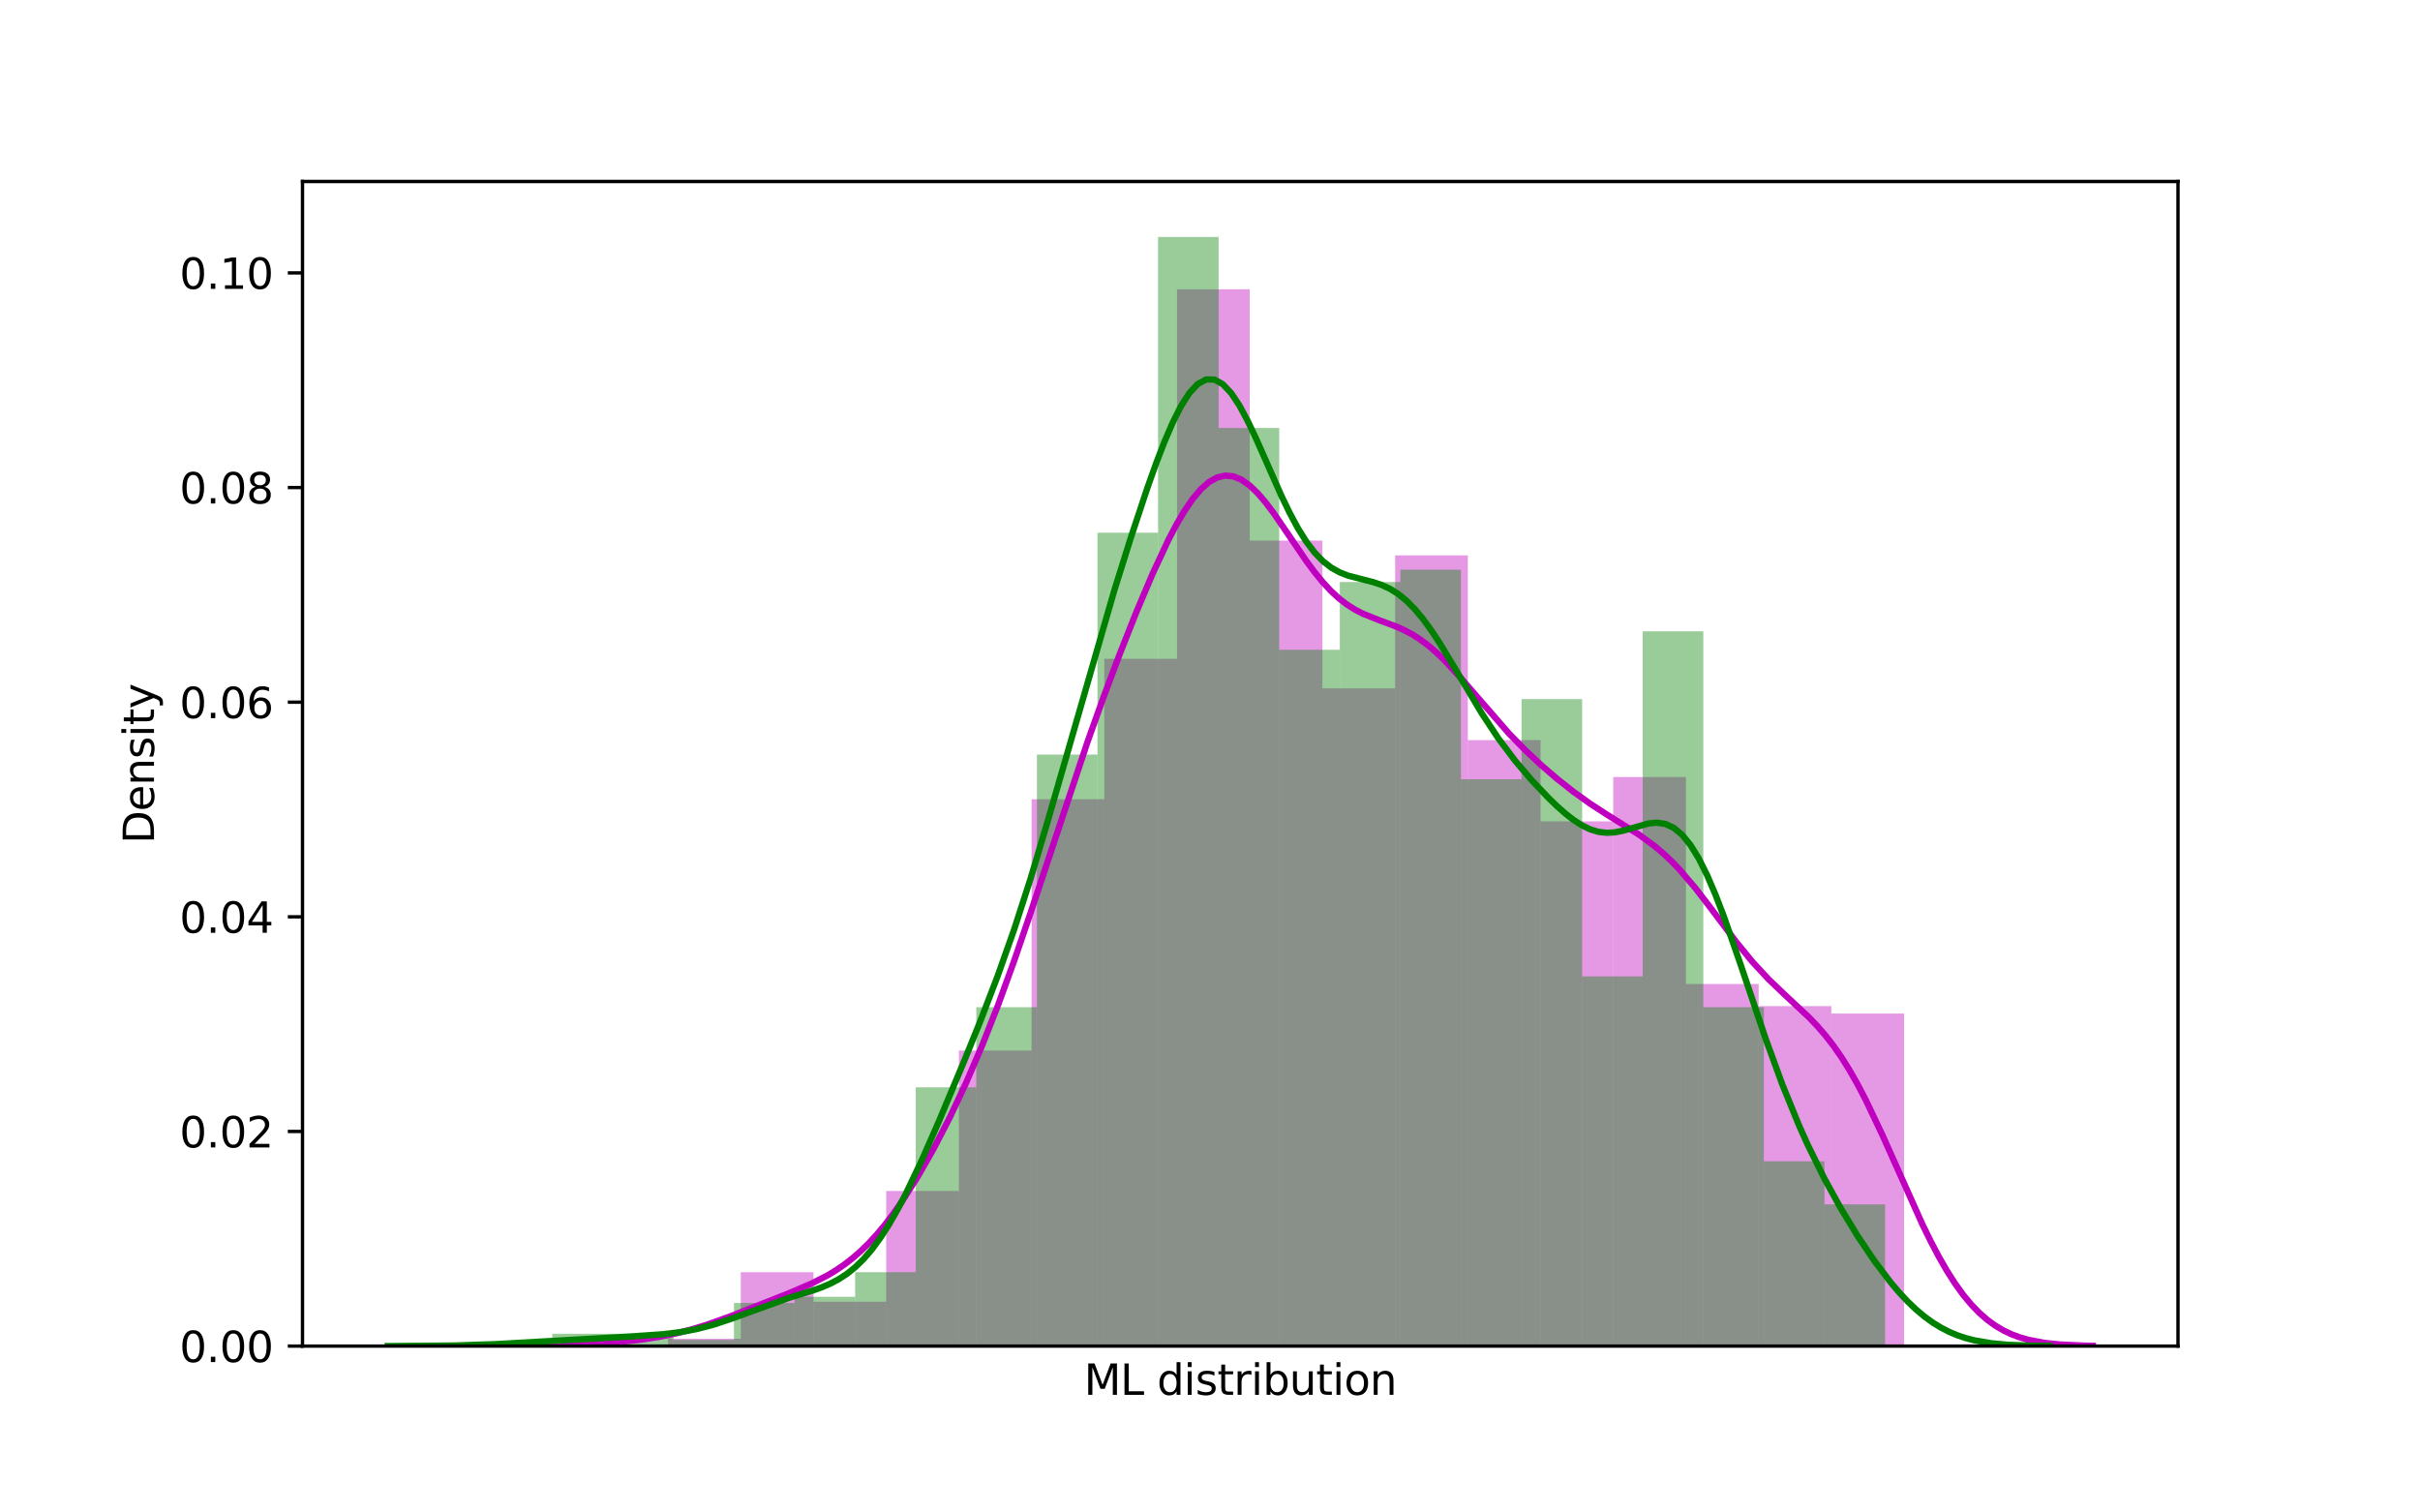<?xml version="1.0" encoding="utf-8" standalone="no"?>
<!DOCTYPE svg PUBLIC "-//W3C//DTD SVG 1.1//EN"
  "http://www.w3.org/Graphics/SVG/1.1/DTD/svg11.dtd">
<svg xmlns:xlink="http://www.w3.org/1999/xlink" width="576pt" height="360pt" viewBox="0 0 576 360" xmlns="http://www.w3.org/2000/svg" version="1.1">
 <defs>
  <style type="text/css">*{stroke-linejoin: round; stroke-linecap: butt}</style>
 </defs>
 <g id="figure_1">
  <g id="patch_1">
   <path d="M 0 360 
L 576 360 
L 576 0 
L 0 0 
z
" style="fill: #ffffff"/>
  </g>
  <g id="axes_1">
   <g id="patch_2">
    <path d="M 72 320.4 
L 518.4 320.4 
L 518.4 43.2 
L 72 43.2 
z
" style="fill: #ffffff"/>
   </g>
   <g id="patch_3">
    <path d="M 159.014 320.4 
L 176.319 320.4 
L 176.319 318.641 
L 159.014 318.641 
z
" clip-path="url(#paff41b20d9)" style="fill: #bf00bf; opacity: 0.4"/>
   </g>
   <g id="patch_4">
    <path d="M 176.319 320.4 
L 193.624 320.4 
L 193.624 302.81 
L 176.319 302.81 
z
" clip-path="url(#paff41b20d9)" style="fill: #bf00bf; opacity: 0.4"/>
   </g>
   <g id="patch_5">
    <path d="M 193.624 320.4 
L 210.929 320.4 
L 210.929 309.846 
L 193.624 309.846 
z
" clip-path="url(#paff41b20d9)" style="fill: #bf00bf; opacity: 0.4"/>
   </g>
   <g id="patch_6">
    <path d="M 210.929 320.4 
L 228.234 320.4 
L 228.234 283.461 
L 210.929 283.461 
z
" clip-path="url(#paff41b20d9)" style="fill: #bf00bf; opacity: 0.4"/>
   </g>
   <g id="patch_7">
    <path d="M 228.234 320.4 
L 245.539 320.4 
L 245.539 250.039 
L 228.234 250.039 
z
" clip-path="url(#paff41b20d9)" style="fill: #bf00bf; opacity: 0.4"/>
   </g>
   <g id="patch_8">
    <path d="M 245.539 320.4 
L 262.844 320.4 
L 262.844 190.233 
L 245.539 190.233 
z
" clip-path="url(#paff41b20d9)" style="fill: #bf00bf; opacity: 0.4"/>
   </g>
   <g id="patch_9">
    <path d="M 262.844 320.4 
L 280.149 320.4 
L 280.149 156.811 
L 262.844 156.811 
z
" clip-path="url(#paff41b20d9)" style="fill: #bf00bf; opacity: 0.4"/>
   </g>
   <g id="patch_10">
    <path d="M 280.149 320.4 
L 297.454 320.4 
L 297.454 68.86 
L 280.149 68.86 
z
" clip-path="url(#paff41b20d9)" style="fill: #bf00bf; opacity: 0.4"/>
   </g>
   <g id="patch_11">
    <path d="M 297.454 320.4 
L 314.759 320.4 
L 314.759 128.667 
L 297.454 128.667 
z
" clip-path="url(#paff41b20d9)" style="fill: #bf00bf; opacity: 0.4"/>
   </g>
   <g id="patch_12">
    <path d="M 314.759 320.4 
L 332.064 320.4 
L 332.064 163.847 
L 314.759 163.847 
z
" clip-path="url(#paff41b20d9)" style="fill: #bf00bf; opacity: 0.4"/>
   </g>
   <g id="patch_13">
    <path d="M 332.064 320.4 
L 349.369 320.4 
L 349.369 132.185 
L 332.064 132.185 
z
" clip-path="url(#paff41b20d9)" style="fill: #bf00bf; opacity: 0.4"/>
   </g>
   <g id="patch_14">
    <path d="M 349.369 320.4 
L 366.674 320.4 
L 366.674 176.16 
L 349.369 176.16 
z
" clip-path="url(#paff41b20d9)" style="fill: #bf00bf; opacity: 0.4"/>
   </g>
   <g id="patch_15">
    <path d="M 366.674 320.4 
L 383.979 320.4 
L 383.979 195.51 
L 366.674 195.51 
z
" clip-path="url(#paff41b20d9)" style="fill: #bf00bf; opacity: 0.4"/>
   </g>
   <g id="patch_16">
    <path d="M 383.979 320.4 
L 401.284 320.4 
L 401.284 184.955 
L 383.979 184.955 
z
" clip-path="url(#paff41b20d9)" style="fill: #bf00bf; opacity: 0.4"/>
   </g>
   <g id="patch_17">
    <path d="M 401.284 320.4 
L 418.589 320.4 
L 418.589 234.208 
L 401.284 234.208 
z
" clip-path="url(#paff41b20d9)" style="fill: #bf00bf; opacity: 0.4"/>
   </g>
   <g id="patch_18">
    <path d="M 418.589 320.4 
L 435.894 320.4 
L 435.894 239.485 
L 418.589 239.485 
z
" clip-path="url(#paff41b20d9)" style="fill: #bf00bf; opacity: 0.4"/>
   </g>
   <g id="patch_19">
    <path d="M 435.894 320.4 
L 453.199 320.4 
L 453.199 241.244 
L 435.894 241.244 
z
" clip-path="url(#paff41b20d9)" style="fill: #bf00bf; opacity: 0.4"/>
   </g>
   <g id="patch_20">
    <path d="M 131.441 320.4 
L 145.861 320.4 
L 145.861 317.467 
L 131.441 317.467 
z
" clip-path="url(#paff41b20d9)" style="fill: #008000; opacity: 0.4"/>
   </g>
   <g id="patch_21">
    <path d="M 145.861 320.4 
L 160.281 320.4 
L 160.281 317.467 
L 145.861 317.467 
z
" clip-path="url(#paff41b20d9)" style="fill: #008000; opacity: 0.4"/>
   </g>
   <g id="patch_22">
    <path d="M 160.281 320.4 
L 174.7 320.4 
L 174.7 318.933 
L 160.281 318.933 
z
" clip-path="url(#paff41b20d9)" style="fill: #008000; opacity: 0.4"/>
   </g>
   <g id="patch_23">
    <path d="M 174.7 320.4 
L 189.12 320.4 
L 189.12 310.133 
L 174.7 310.133 
z
" clip-path="url(#paff41b20d9)" style="fill: #008000; opacity: 0.4"/>
   </g>
   <g id="patch_24">
    <path d="M 189.12 320.4 
L 203.539 320.4 
L 203.539 308.667 
L 189.12 308.667 
z
" clip-path="url(#paff41b20d9)" style="fill: #008000; opacity: 0.4"/>
   </g>
   <g id="patch_25">
    <path d="M 203.539 320.4 
L 217.959 320.4 
L 217.959 302.8 
L 203.539 302.8 
z
" clip-path="url(#paff41b20d9)" style="fill: #008000; opacity: 0.4"/>
   </g>
   <g id="patch_26">
    <path d="M 217.959 320.4 
L 232.379 320.4 
L 232.379 258.8 
L 217.959 258.8 
z
" clip-path="url(#paff41b20d9)" style="fill: #008000; opacity: 0.4"/>
   </g>
   <g id="patch_27">
    <path d="M 232.379 320.4 
L 246.798 320.4 
L 246.798 239.733 
L 232.379 239.733 
z
" clip-path="url(#paff41b20d9)" style="fill: #008000; opacity: 0.4"/>
   </g>
   <g id="patch_28">
    <path d="M 246.798 320.4 
L 261.218 320.4 
L 261.218 179.6 
L 246.798 179.6 
z
" clip-path="url(#paff41b20d9)" style="fill: #008000; opacity: 0.4"/>
   </g>
   <g id="patch_29">
    <path d="M 261.218 320.4 
L 275.637 320.4 
L 275.637 126.8 
L 261.218 126.8 
z
" clip-path="url(#paff41b20d9)" style="fill: #008000; opacity: 0.4"/>
   </g>
   <g id="patch_30">
    <path d="M 275.637 320.4 
L 290.057 320.4 
L 290.057 56.4 
L 275.637 56.4 
z
" clip-path="url(#paff41b20d9)" style="fill: #008000; opacity: 0.4"/>
   </g>
   <g id="patch_31">
    <path d="M 290.057 320.4 
L 304.476 320.4 
L 304.476 101.867 
L 290.057 101.867 
z
" clip-path="url(#paff41b20d9)" style="fill: #008000; opacity: 0.4"/>
   </g>
   <g id="patch_32">
    <path d="M 304.476 320.4 
L 318.896 320.4 
L 318.896 154.667 
L 304.476 154.667 
z
" clip-path="url(#paff41b20d9)" style="fill: #008000; opacity: 0.4"/>
   </g>
   <g id="patch_33">
    <path d="M 318.896 320.4 
L 333.316 320.4 
L 333.316 138.533 
L 318.896 138.533 
z
" clip-path="url(#paff41b20d9)" style="fill: #008000; opacity: 0.4"/>
   </g>
   <g id="patch_34">
    <path d="M 333.316 320.4 
L 347.735 320.4 
L 347.735 135.6 
L 333.316 135.6 
z
" clip-path="url(#paff41b20d9)" style="fill: #008000; opacity: 0.4"/>
   </g>
   <g id="patch_35">
    <path d="M 347.735 320.4 
L 362.155 320.4 
L 362.155 185.467 
L 347.735 185.467 
z
" clip-path="url(#paff41b20d9)" style="fill: #008000; opacity: 0.4"/>
   </g>
   <g id="patch_36">
    <path d="M 362.155 320.4 
L 376.574 320.4 
L 376.574 166.4 
L 362.155 166.4 
z
" clip-path="url(#paff41b20d9)" style="fill: #008000; opacity: 0.4"/>
   </g>
   <g id="patch_37">
    <path d="M 376.574 320.4 
L 390.994 320.4 
L 390.994 232.4 
L 376.574 232.4 
z
" clip-path="url(#paff41b20d9)" style="fill: #008000; opacity: 0.4"/>
   </g>
   <g id="patch_38">
    <path d="M 390.994 320.4 
L 405.414 320.4 
L 405.414 150.267 
L 390.994 150.267 
z
" clip-path="url(#paff41b20d9)" style="fill: #008000; opacity: 0.4"/>
   </g>
   <g id="patch_39">
    <path d="M 405.414 320.4 
L 419.833 320.4 
L 419.833 239.733 
L 405.414 239.733 
z
" clip-path="url(#paff41b20d9)" style="fill: #008000; opacity: 0.4"/>
   </g>
   <g id="patch_40">
    <path d="M 419.833 320.4 
L 434.253 320.4 
L 434.253 276.4 
L 419.833 276.4 
z
" clip-path="url(#paff41b20d9)" style="fill: #008000; opacity: 0.4"/>
   </g>
   <g id="patch_41">
    <path d="M 434.253 320.4 
L 448.672 320.4 
L 448.672 286.667 
L 434.253 286.667 
z
" clip-path="url(#paff41b20d9)" style="fill: #008000; opacity: 0.4"/>
   </g>
   <g id="matplotlib.axis_1">
    <g id="text_1">
     <!-- ML distribution -->
     <g transform="translate(258.018 331.998) scale(0.1 -0.1)">
      <defs>
       <path id="DejaVuSans-4d" d="M 628 4666 
L 1569 4666 
L 2759 1491 
L 3956 4666 
L 4897 4666 
L 4897 0 
L 4281 0 
L 4281 4097 
L 3078 897 
L 2444 897 
L 1241 4097 
L 1241 0 
L 628 0 
L 628 4666 
z
" transform="scale(0.016)"/>
       <path id="DejaVuSans-4c" d="M 628 4666 
L 1259 4666 
L 1259 531 
L 3531 531 
L 3531 0 
L 628 0 
L 628 4666 
z
" transform="scale(0.016)"/>
       <path id="DejaVuSans-20" transform="scale(0.016)"/>
       <path id="DejaVuSans-64" d="M 2906 2969 
L 2906 4863 
L 3481 4863 
L 3481 0 
L 2906 0 
L 2906 525 
Q 2725 213 2448 61 
Q 2172 -91 1784 -91 
Q 1150 -91 751 415 
Q 353 922 353 1747 
Q 353 2572 751 3078 
Q 1150 3584 1784 3584 
Q 2172 3584 2448 3432 
Q 2725 3281 2906 2969 
z
M 947 1747 
Q 947 1113 1208 752 
Q 1469 391 1925 391 
Q 2381 391 2643 752 
Q 2906 1113 2906 1747 
Q 2906 2381 2643 2742 
Q 2381 3103 1925 3103 
Q 1469 3103 1208 2742 
Q 947 2381 947 1747 
z
" transform="scale(0.016)"/>
       <path id="DejaVuSans-69" d="M 603 3500 
L 1178 3500 
L 1178 0 
L 603 0 
L 603 3500 
z
M 603 4863 
L 1178 4863 
L 1178 4134 
L 603 4134 
L 603 4863 
z
" transform="scale(0.016)"/>
       <path id="DejaVuSans-73" d="M 2834 3397 
L 2834 2853 
Q 2591 2978 2328 3040 
Q 2066 3103 1784 3103 
Q 1356 3103 1142 2972 
Q 928 2841 928 2578 
Q 928 2378 1081 2264 
Q 1234 2150 1697 2047 
L 1894 2003 
Q 2506 1872 2764 1633 
Q 3022 1394 3022 966 
Q 3022 478 2636 193 
Q 2250 -91 1575 -91 
Q 1294 -91 989 -36 
Q 684 19 347 128 
L 347 722 
Q 666 556 975 473 
Q 1284 391 1588 391 
Q 1994 391 2212 530 
Q 2431 669 2431 922 
Q 2431 1156 2273 1281 
Q 2116 1406 1581 1522 
L 1381 1569 
Q 847 1681 609 1914 
Q 372 2147 372 2553 
Q 372 3047 722 3315 
Q 1072 3584 1716 3584 
Q 2034 3584 2315 3537 
Q 2597 3491 2834 3397 
z
" transform="scale(0.016)"/>
       <path id="DejaVuSans-74" d="M 1172 4494 
L 1172 3500 
L 2356 3500 
L 2356 3053 
L 1172 3053 
L 1172 1153 
Q 1172 725 1289 603 
Q 1406 481 1766 481 
L 2356 481 
L 2356 0 
L 1766 0 
Q 1100 0 847 248 
Q 594 497 594 1153 
L 594 3053 
L 172 3053 
L 172 3500 
L 594 3500 
L 594 4494 
L 1172 4494 
z
" transform="scale(0.016)"/>
       <path id="DejaVuSans-72" d="M 2631 2963 
Q 2534 3019 2420 3045 
Q 2306 3072 2169 3072 
Q 1681 3072 1420 2755 
Q 1159 2438 1159 1844 
L 1159 0 
L 581 0 
L 581 3500 
L 1159 3500 
L 1159 2956 
Q 1341 3275 1631 3429 
Q 1922 3584 2338 3584 
Q 2397 3584 2469 3576 
Q 2541 3569 2628 3553 
L 2631 2963 
z
" transform="scale(0.016)"/>
       <path id="DejaVuSans-62" d="M 3116 1747 
Q 3116 2381 2855 2742 
Q 2594 3103 2138 3103 
Q 1681 3103 1420 2742 
Q 1159 2381 1159 1747 
Q 1159 1113 1420 752 
Q 1681 391 2138 391 
Q 2594 391 2855 752 
Q 3116 1113 3116 1747 
z
M 1159 2969 
Q 1341 3281 1617 3432 
Q 1894 3584 2278 3584 
Q 2916 3584 3314 3078 
Q 3713 2572 3713 1747 
Q 3713 922 3314 415 
Q 2916 -91 2278 -91 
Q 1894 -91 1617 61 
Q 1341 213 1159 525 
L 1159 0 
L 581 0 
L 581 4863 
L 1159 4863 
L 1159 2969 
z
" transform="scale(0.016)"/>
       <path id="DejaVuSans-75" d="M 544 1381 
L 544 3500 
L 1119 3500 
L 1119 1403 
Q 1119 906 1312 657 
Q 1506 409 1894 409 
Q 2359 409 2629 706 
Q 2900 1003 2900 1516 
L 2900 3500 
L 3475 3500 
L 3475 0 
L 2900 0 
L 2900 538 
Q 2691 219 2414 64 
Q 2138 -91 1772 -91 
Q 1169 -91 856 284 
Q 544 659 544 1381 
z
M 1991 3584 
L 1991 3584 
z
" transform="scale(0.016)"/>
       <path id="DejaVuSans-6f" d="M 1959 3097 
Q 1497 3097 1228 2736 
Q 959 2375 959 1747 
Q 959 1119 1226 758 
Q 1494 397 1959 397 
Q 2419 397 2687 759 
Q 2956 1122 2956 1747 
Q 2956 2369 2687 2733 
Q 2419 3097 1959 3097 
z
M 1959 3584 
Q 2709 3584 3137 3096 
Q 3566 2609 3566 1747 
Q 3566 888 3137 398 
Q 2709 -91 1959 -91 
Q 1206 -91 779 398 
Q 353 888 353 1747 
Q 353 2609 779 3096 
Q 1206 3584 1959 3584 
z
" transform="scale(0.016)"/>
       <path id="DejaVuSans-6e" d="M 3513 2113 
L 3513 0 
L 2938 0 
L 2938 2094 
Q 2938 2591 2744 2837 
Q 2550 3084 2163 3084 
Q 1697 3084 1428 2787 
Q 1159 2491 1159 1978 
L 1159 0 
L 581 0 
L 581 3500 
L 1159 3500 
L 1159 2956 
Q 1366 3272 1645 3428 
Q 1925 3584 2291 3584 
Q 2894 3584 3203 3211 
Q 3513 2838 3513 2113 
z
" transform="scale(0.016)"/>
      </defs>
      <use xlink:href="#DejaVuSans-4d"/>
      <use xlink:href="#DejaVuSans-4c" x="86.279"/>
      <use xlink:href="#DejaVuSans-20" x="141.992"/>
      <use xlink:href="#DejaVuSans-64" x="173.779"/>
      <use xlink:href="#DejaVuSans-69" x="237.256"/>
      <use xlink:href="#DejaVuSans-73" x="265.039"/>
      <use xlink:href="#DejaVuSans-74" x="317.139"/>
      <use xlink:href="#DejaVuSans-72" x="356.348"/>
      <use xlink:href="#DejaVuSans-69" x="397.461"/>
      <use xlink:href="#DejaVuSans-62" x="425.244"/>
      <use xlink:href="#DejaVuSans-75" x="488.721"/>
      <use xlink:href="#DejaVuSans-74" x="552.1"/>
      <use xlink:href="#DejaVuSans-69" x="591.309"/>
      <use xlink:href="#DejaVuSans-6f" x="619.092"/>
      <use xlink:href="#DejaVuSans-6e" x="680.273"/>
     </g>
    </g>
   </g>
   <g id="matplotlib.axis_2">
    <g id="ytick_1">
     <g id="line2d_1">
      <defs>
       <path id="mab5a157e5b" d="M 0 0 
L -3.5 0 
" style="stroke: #000000; stroke-width: 0.8"/>
      </defs>
      <g>
       <use xlink:href="#mab5a157e5b" x="72" y="320.4" style="stroke: #000000; stroke-width: 0.8"/>
      </g>
     </g>
     <g id="text_2">
      <!-- 0.00 -->
      <g transform="translate(42.734 324.199) scale(0.1 -0.1)">
       <defs>
        <path id="DejaVuSans-30" d="M 2034 4250 
Q 1547 4250 1301 3770 
Q 1056 3291 1056 2328 
Q 1056 1369 1301 889 
Q 1547 409 2034 409 
Q 2525 409 2770 889 
Q 3016 1369 3016 2328 
Q 3016 3291 2770 3770 
Q 2525 4250 2034 4250 
z
M 2034 4750 
Q 2819 4750 3233 4129 
Q 3647 3509 3647 2328 
Q 3647 1150 3233 529 
Q 2819 -91 2034 -91 
Q 1250 -91 836 529 
Q 422 1150 422 2328 
Q 422 3509 836 4129 
Q 1250 4750 2034 4750 
z
" transform="scale(0.016)"/>
        <path id="DejaVuSans-2e" d="M 684 794 
L 1344 794 
L 1344 0 
L 684 0 
L 684 794 
z
" transform="scale(0.016)"/>
       </defs>
       <use xlink:href="#DejaVuSans-30"/>
       <use xlink:href="#DejaVuSans-2e" x="63.623"/>
       <use xlink:href="#DejaVuSans-30" x="95.41"/>
       <use xlink:href="#DejaVuSans-30" x="159.033"/>
      </g>
     </g>
    </g>
    <g id="ytick_2">
     <g id="line2d_2">
      <g>
       <use xlink:href="#mab5a157e5b" x="72" y="269.31" style="stroke: #000000; stroke-width: 0.8"/>
      </g>
     </g>
     <g id="text_3">
      <!-- 0.02 -->
      <g transform="translate(42.734 273.109) scale(0.1 -0.1)">
       <defs>
        <path id="DejaVuSans-32" d="M 1228 531 
L 3431 531 
L 3431 0 
L 469 0 
L 469 531 
Q 828 903 1448 1529 
Q 2069 2156 2228 2338 
Q 2531 2678 2651 2914 
Q 2772 3150 2772 3378 
Q 2772 3750 2511 3984 
Q 2250 4219 1831 4219 
Q 1534 4219 1204 4116 
Q 875 4013 500 3803 
L 500 4441 
Q 881 4594 1212 4672 
Q 1544 4750 1819 4750 
Q 2544 4750 2975 4387 
Q 3406 4025 3406 3419 
Q 3406 3131 3298 2873 
Q 3191 2616 2906 2266 
Q 2828 2175 2409 1742 
Q 1991 1309 1228 531 
z
" transform="scale(0.016)"/>
       </defs>
       <use xlink:href="#DejaVuSans-30"/>
       <use xlink:href="#DejaVuSans-2e" x="63.623"/>
       <use xlink:href="#DejaVuSans-30" x="95.41"/>
       <use xlink:href="#DejaVuSans-32" x="159.033"/>
      </g>
     </g>
    </g>
    <g id="ytick_3">
     <g id="line2d_3">
      <g>
       <use xlink:href="#mab5a157e5b" x="72" y="218.22" style="stroke: #000000; stroke-width: 0.8"/>
      </g>
     </g>
     <g id="text_4">
      <!-- 0.04 -->
      <g transform="translate(42.734 222.02) scale(0.1 -0.1)">
       <defs>
        <path id="DejaVuSans-34" d="M 2419 4116 
L 825 1625 
L 2419 1625 
L 2419 4116 
z
M 2253 4666 
L 3047 4666 
L 3047 1625 
L 3713 1625 
L 3713 1100 
L 3047 1100 
L 3047 0 
L 2419 0 
L 2419 1100 
L 313 1100 
L 313 1709 
L 2253 4666 
z
" transform="scale(0.016)"/>
       </defs>
       <use xlink:href="#DejaVuSans-30"/>
       <use xlink:href="#DejaVuSans-2e" x="63.623"/>
       <use xlink:href="#DejaVuSans-30" x="95.41"/>
       <use xlink:href="#DejaVuSans-34" x="159.033"/>
      </g>
     </g>
    </g>
    <g id="ytick_4">
     <g id="line2d_4">
      <g>
       <use xlink:href="#mab5a157e5b" x="72" y="167.131" style="stroke: #000000; stroke-width: 0.8"/>
      </g>
     </g>
     <g id="text_5">
      <!-- 0.06 -->
      <g transform="translate(42.734 170.93) scale(0.1 -0.1)">
       <defs>
        <path id="DejaVuSans-36" d="M 2113 2584 
Q 1688 2584 1439 2293 
Q 1191 2003 1191 1497 
Q 1191 994 1439 701 
Q 1688 409 2113 409 
Q 2538 409 2786 701 
Q 3034 994 3034 1497 
Q 3034 2003 2786 2293 
Q 2538 2584 2113 2584 
z
M 3366 4563 
L 3366 3988 
Q 3128 4100 2886 4159 
Q 2644 4219 2406 4219 
Q 1781 4219 1451 3797 
Q 1122 3375 1075 2522 
Q 1259 2794 1537 2939 
Q 1816 3084 2150 3084 
Q 2853 3084 3261 2657 
Q 3669 2231 3669 1497 
Q 3669 778 3244 343 
Q 2819 -91 2113 -91 
Q 1303 -91 875 529 
Q 447 1150 447 2328 
Q 447 3434 972 4092 
Q 1497 4750 2381 4750 
Q 2619 4750 2861 4703 
Q 3103 4656 3366 4563 
z
" transform="scale(0.016)"/>
       </defs>
       <use xlink:href="#DejaVuSans-30"/>
       <use xlink:href="#DejaVuSans-2e" x="63.623"/>
       <use xlink:href="#DejaVuSans-30" x="95.41"/>
       <use xlink:href="#DejaVuSans-36" x="159.033"/>
      </g>
     </g>
    </g>
    <g id="ytick_5">
     <g id="line2d_5">
      <g>
       <use xlink:href="#mab5a157e5b" x="72" y="116.041" style="stroke: #000000; stroke-width: 0.8"/>
      </g>
     </g>
     <g id="text_6">
      <!-- 0.08 -->
      <g transform="translate(42.734 119.84) scale(0.1 -0.1)">
       <defs>
        <path id="DejaVuSans-38" d="M 2034 2216 
Q 1584 2216 1326 1975 
Q 1069 1734 1069 1313 
Q 1069 891 1326 650 
Q 1584 409 2034 409 
Q 2484 409 2743 651 
Q 3003 894 3003 1313 
Q 3003 1734 2745 1975 
Q 2488 2216 2034 2216 
z
M 1403 2484 
Q 997 2584 770 2862 
Q 544 3141 544 3541 
Q 544 4100 942 4425 
Q 1341 4750 2034 4750 
Q 2731 4750 3128 4425 
Q 3525 4100 3525 3541 
Q 3525 3141 3298 2862 
Q 3072 2584 2669 2484 
Q 3125 2378 3379 2068 
Q 3634 1759 3634 1313 
Q 3634 634 3220 271 
Q 2806 -91 2034 -91 
Q 1263 -91 848 271 
Q 434 634 434 1313 
Q 434 1759 690 2068 
Q 947 2378 1403 2484 
z
M 1172 3481 
Q 1172 3119 1398 2916 
Q 1625 2713 2034 2713 
Q 2441 2713 2670 2916 
Q 2900 3119 2900 3481 
Q 2900 3844 2670 4047 
Q 2441 4250 2034 4250 
Q 1625 4250 1398 4047 
Q 1172 3844 1172 3481 
z
" transform="scale(0.016)"/>
       </defs>
       <use xlink:href="#DejaVuSans-30"/>
       <use xlink:href="#DejaVuSans-2e" x="63.623"/>
       <use xlink:href="#DejaVuSans-30" x="95.41"/>
       <use xlink:href="#DejaVuSans-38" x="159.033"/>
      </g>
     </g>
    </g>
    <g id="ytick_6">
     <g id="line2d_6">
      <g>
       <use xlink:href="#mab5a157e5b" x="72" y="64.951" style="stroke: #000000; stroke-width: 0.8"/>
      </g>
     </g>
     <g id="text_7">
      <!-- 0.10 -->
      <g transform="translate(42.734 68.75) scale(0.1 -0.1)">
       <defs>
        <path id="DejaVuSans-31" d="M 794 531 
L 1825 531 
L 1825 4091 
L 703 3866 
L 703 4441 
L 1819 4666 
L 2450 4666 
L 2450 531 
L 3481 531 
L 3481 0 
L 794 0 
L 794 531 
z
" transform="scale(0.016)"/>
       </defs>
       <use xlink:href="#DejaVuSans-30"/>
       <use xlink:href="#DejaVuSans-2e" x="63.623"/>
       <use xlink:href="#DejaVuSans-31" x="95.41"/>
       <use xlink:href="#DejaVuSans-30" x="159.033"/>
      </g>
     </g>
    </g>
    <g id="text_8">
     <!-- Density -->
     <g transform="translate(36.655 200.809) rotate(-90) scale(0.1 -0.1)">
      <defs>
       <path id="DejaVuSans-44" d="M 1259 4147 
L 1259 519 
L 2022 519 
Q 2988 519 3436 956 
Q 3884 1394 3884 2338 
Q 3884 3275 3436 3711 
Q 2988 4147 2022 4147 
L 1259 4147 
z
M 628 4666 
L 1925 4666 
Q 3281 4666 3915 4102 
Q 4550 3538 4550 2338 
Q 4550 1131 3912 565 
Q 3275 0 1925 0 
L 628 0 
L 628 4666 
z
" transform="scale(0.016)"/>
       <path id="DejaVuSans-65" d="M 3597 1894 
L 3597 1613 
L 953 1613 
Q 991 1019 1311 708 
Q 1631 397 2203 397 
Q 2534 397 2845 478 
Q 3156 559 3463 722 
L 3463 178 
Q 3153 47 2828 -22 
Q 2503 -91 2169 -91 
Q 1331 -91 842 396 
Q 353 884 353 1716 
Q 353 2575 817 3079 
Q 1281 3584 2069 3584 
Q 2775 3584 3186 3129 
Q 3597 2675 3597 1894 
z
M 3022 2063 
Q 3016 2534 2758 2815 
Q 2500 3097 2075 3097 
Q 1594 3097 1305 2825 
Q 1016 2553 972 2059 
L 3022 2063 
z
" transform="scale(0.016)"/>
       <path id="DejaVuSans-79" d="M 2059 -325 
Q 1816 -950 1584 -1140 
Q 1353 -1331 966 -1331 
L 506 -1331 
L 506 -850 
L 844 -850 
Q 1081 -850 1212 -737 
Q 1344 -625 1503 -206 
L 1606 56 
L 191 3500 
L 800 3500 
L 1894 763 
L 2988 3500 
L 3597 3500 
L 2059 -325 
z
" transform="scale(0.016)"/>
      </defs>
      <use xlink:href="#DejaVuSans-44"/>
      <use xlink:href="#DejaVuSans-65" x="77.002"/>
      <use xlink:href="#DejaVuSans-6e" x="138.525"/>
      <use xlink:href="#DejaVuSans-73" x="201.904"/>
      <use xlink:href="#DejaVuSans-69" x="254.004"/>
      <use xlink:href="#DejaVuSans-74" x="281.787"/>
      <use xlink:href="#DejaVuSans-79" x="320.996"/>
     </g>
    </g>
   </g>
   <g id="line2d_7">
    <path d="M 114.104 320.391 
L 129.542 320.272 
L 139.19 319.975 
L 146.909 319.473 
L 152.698 318.845 
L 156.557 318.254 
L 160.417 317.488 
L 164.276 316.522 
L 168.135 315.353 
L 173.924 313.285 
L 187.432 307.954 
L 193.221 305.483 
L 197.08 303.498 
L 199.01 302.331 
L 200.94 301.014 
L 202.869 299.526 
L 204.799 297.848 
L 206.729 295.966 
L 208.658 293.874 
L 210.588 291.567 
L 212.518 289.047 
L 214.447 286.321 
L 218.307 280.281 
L 222.166 273.513 
L 226.025 266.05 
L 229.885 257.87 
L 233.744 248.908 
L 237.603 239.107 
L 241.463 228.486 
L 245.322 217.189 
L 258.83 176.626 
L 262.689 165.84 
L 266.549 155.583 
L 270.408 145.846 
L 274.267 136.712 
L 278.127 128.45 
L 280.056 124.781 
L 281.986 121.509 
L 283.916 118.702 
L 285.845 116.422 
L 287.775 114.724 
L 289.705 113.643 
L 291.634 113.199 
L 293.564 113.388 
L 295.494 114.184 
L 297.423 115.54 
L 299.353 117.387 
L 301.283 119.643 
L 303.212 122.21 
L 307.072 127.864 
L 310.931 133.526 
L 312.861 136.135 
L 314.79 138.507 
L 316.72 140.598 
L 318.65 142.389 
L 320.579 143.882 
L 322.509 145.101 
L 324.439 146.092 
L 328.298 147.632 
L 332.157 149.065 
L 334.087 149.915 
L 336.017 150.929 
L 337.946 152.143 
L 339.876 153.576 
L 341.806 155.227 
L 343.735 157.08 
L 347.595 161.26 
L 359.173 174.602 
L 363.032 178.554 
L 366.891 182.169 
L 370.751 185.486 
L 374.61 188.524 
L 378.469 191.283 
L 382.329 193.793 
L 390.047 198.628 
L 393.907 201.456 
L 395.837 203.09 
L 397.766 204.901 
L 399.696 206.898 
L 403.555 211.415 
L 407.415 216.443 
L 413.204 224.157 
L 417.063 228.885 
L 420.922 233.053 
L 424.782 236.744 
L 430.571 242.154 
L 432.5 244.166 
L 434.43 246.386 
L 436.36 248.862 
L 438.289 251.632 
L 440.219 254.716 
L 442.149 258.114 
L 444.078 261.809 
L 447.938 269.932 
L 457.586 291.469 
L 459.516 295.405 
L 461.445 299.074 
L 463.375 302.434 
L 465.305 305.461 
L 467.234 308.141 
L 469.164 310.475 
L 471.094 312.474 
L 473.023 314.157 
L 474.953 315.551 
L 476.883 316.687 
L 478.812 317.597 
L 480.742 318.315 
L 482.672 318.871 
L 486.531 319.613 
L 490.39 320.019 
L 496.179 320.285 
L 498.109 320.325 
L 498.109 320.325 
" clip-path="url(#paff41b20d9)" style="fill: none; stroke: #bf00bf; stroke-width: 1.5; stroke-linecap: square"/>
   </g>
   <g id="line2d_8">
    <path d="M 92.291 320.393 
L 108.192 320.254 
L 118.13 319.919 
L 130.055 319.245 
L 149.931 318.119 
L 157.882 317.566 
L 161.857 317.081 
L 165.832 316.346 
L 169.807 315.31 
L 173.782 313.993 
L 187.696 308.953 
L 193.658 307.101 
L 195.646 306.382 
L 197.634 305.528 
L 199.621 304.481 
L 201.609 303.184 
L 203.596 301.584 
L 205.584 299.64 
L 207.572 297.322 
L 209.559 294.618 
L 211.547 291.531 
L 213.534 288.081 
L 215.522 284.304 
L 219.497 275.954 
L 223.472 266.894 
L 229.435 252.671 
L 233.41 242.852 
L 237.386 232.507 
L 241.361 221.292 
L 245.336 208.987 
L 249.311 195.66 
L 265.212 140.558 
L 269.187 127.886 
L 273.162 115.927 
L 275.15 110.356 
L 277.138 105.191 
L 279.125 100.568 
L 281.113 96.634 
L 283.1 93.535 
L 285.088 91.401 
L 287.076 90.323 
L 289.063 90.344 
L 291.051 91.449 
L 293.038 93.565 
L 295.026 96.562 
L 297.013 100.265 
L 299.001 104.471 
L 304.964 117.939 
L 306.951 122.06 
L 308.939 125.749 
L 310.927 128.92 
L 312.914 131.531 
L 314.902 133.587 
L 316.889 135.13 
L 318.877 136.238 
L 320.865 137.012 
L 324.84 138.043 
L 326.827 138.553 
L 328.815 139.216 
L 330.803 140.13 
L 332.79 141.371 
L 334.778 142.988 
L 336.765 144.998 
L 338.753 147.391 
L 340.741 150.131 
L 342.728 153.157 
L 346.703 159.753 
L 352.666 169.758 
L 356.641 175.769 
L 360.617 181.053 
L 364.592 185.723 
L 368.567 189.925 
L 370.555 191.846 
L 372.542 193.608 
L 374.53 195.159 
L 376.517 196.444 
L 378.505 197.405 
L 380.493 198.003 
L 382.48 198.227 
L 384.468 198.099 
L 386.455 197.687 
L 392.418 195.989 
L 394.406 195.813 
L 396.393 196.115 
L 398.381 197.039 
L 400.369 198.691 
L 402.356 201.127 
L 404.344 204.355 
L 406.331 208.331 
L 408.319 212.967 
L 410.307 218.144 
L 414.282 229.551 
L 420.245 247.205 
L 424.22 258.114 
L 428.195 267.87 
L 430.183 272.304 
L 434.158 280.38 
L 438.133 287.592 
L 442.108 294.122 
L 446.083 300.041 
L 450.059 305.292 
L 452.046 307.631 
L 454.034 309.757 
L 456.021 311.66 
L 458.009 313.334 
L 459.997 314.78 
L 461.984 316.005 
L 463.972 317.022 
L 465.959 317.85 
L 467.947 318.51 
L 469.935 319.025 
L 473.91 319.712 
L 477.885 320.082 
L 483.848 320.314 
L 487.823 320.367 
L 487.823 320.367 
" clip-path="url(#paff41b20d9)" style="fill: none; stroke: #008000; stroke-width: 1.5; stroke-linecap: square"/>
   </g>
   <g id="patch_42">
    <path d="M 72 320.4 
L 72 43.2 
" style="fill: none; stroke: #000000; stroke-width: 0.8; stroke-linejoin: miter; stroke-linecap: square"/>
   </g>
   <g id="patch_43">
    <path d="M 518.4 320.4 
L 518.4 43.2 
" style="fill: none; stroke: #000000; stroke-width: 0.8; stroke-linejoin: miter; stroke-linecap: square"/>
   </g>
   <g id="patch_44">
    <path d="M 72 320.4 
L 518.4 320.4 
" style="fill: none; stroke: #000000; stroke-width: 0.8; stroke-linejoin: miter; stroke-linecap: square"/>
   </g>
   <g id="patch_45">
    <path d="M 72 43.2 
L 518.4 43.2 
" style="fill: none; stroke: #000000; stroke-width: 0.8; stroke-linejoin: miter; stroke-linecap: square"/>
   </g>
  </g>
 </g>
 <defs>
  <clipPath id="paff41b20d9">
   <rect x="72" y="43.2" width="446.4" height="277.2"/>
  </clipPath>
 </defs>
</svg>
